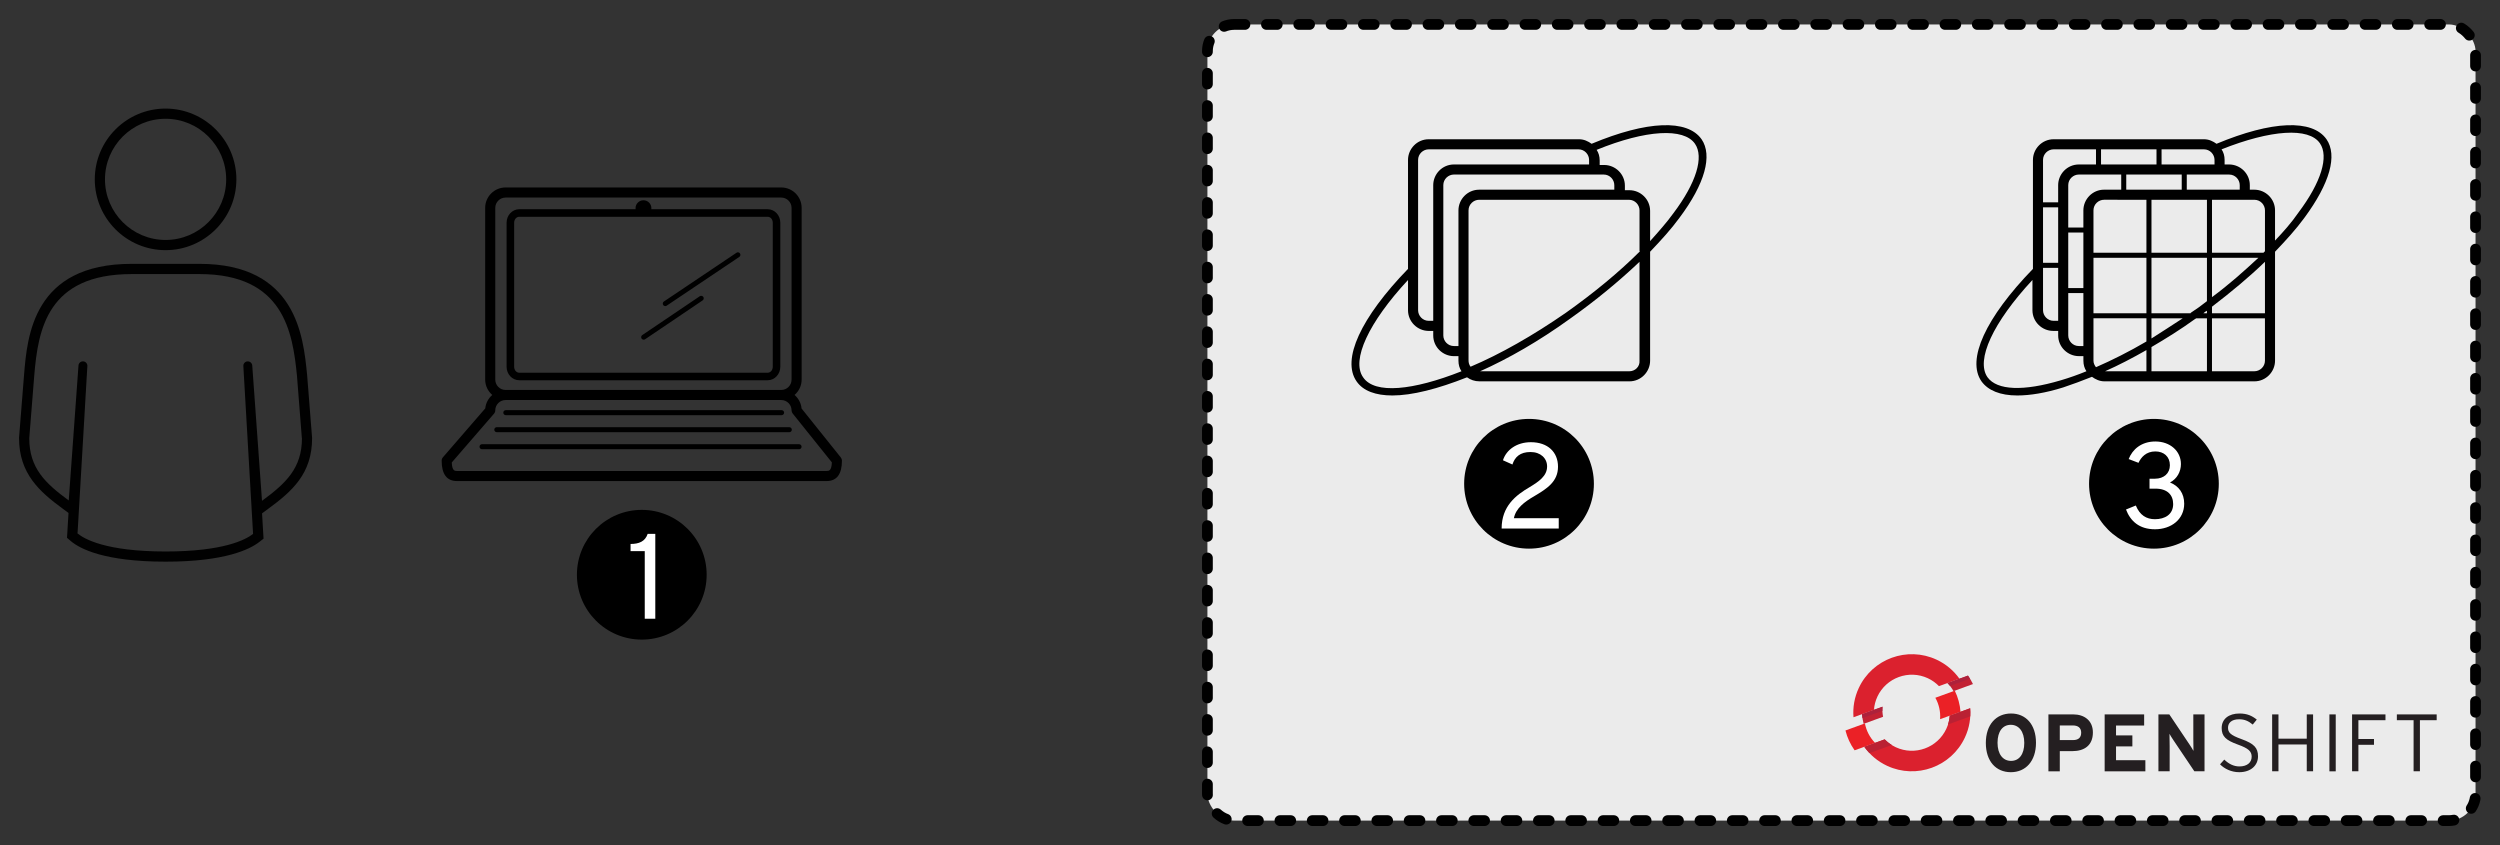 <?xml version="1.0" encoding="UTF-8" standalone="no"?>
<!-- Created with Inkscape (http://www.inkscape.org/) -->

<svg
   xmlns:dc="http://purl.org/dc/elements/1.1/"
   xmlns:cc="http://creativecommons.org/ns#"
   xmlns:rdf="http://www.w3.org/1999/02/22-rdf-syntax-ns#"
   xmlns:svg="http://www.w3.org/2000/svg"
   xmlns="http://www.w3.org/2000/svg"
   xmlns:sodipodi="http://sodipodi.sourceforge.net/DTD/sodipodi-0.dtd"
   xmlns:inkscape="http://www.inkscape.org/namespaces/inkscape"
   width="131.146mm"
   height="44.331mm"
   viewBox="0 0 131.146 44.331"
   version="1.1"
   id="svg8"
   inkscape:version="0.92+devel unknown"
   sodipodi:docname="sparkpi-architecture.svg">
  <rect x="0" y="0" width="131.146" height="44.331" fill="#333333" stroke="none"/>
  <defs
     id="defs2">
    <marker
       inkscape:stockid="TriangleOutM"
       orient="auto"
       refY="0"
       refX="0"
       id="TriangleOutM"
       style="overflow:visible"
       inkscape:isstock="true">
      <path
         id="path7528"
         d="M 5.77,0 -2.88,5 V -5 Z"
         style="fill:#92d400;fill-opacity:1;fill-rule:evenodd;stroke:#92d400;stroke-width:1pt;stroke-opacity:1"
         transform="scale(0.4)"
         inkscape:connector-curvature="0" />
    </marker>
    <marker
       inkscape:stockid="TriangleOutL"
       orient="auto"
       refY="0"
       refX="0"
       id="TriangleOutL"
       style="overflow:visible"
       inkscape:isstock="true">
      <path
         id="path7525"
         d="M 5.77,0 -2.88,5 V -5 Z"
         style="fill:#000000;fill-opacity:1;fill-rule:evenodd;stroke:#000000;stroke-width:1pt;stroke-opacity:1"
         transform="scale(0.8)"
         inkscape:connector-curvature="0" />
    </marker>
    <marker
       inkscape:stockid="Arrow2Mend"
       orient="auto"
       refY="0"
       refX="0"
       id="Arrow2Mend"
       style="overflow:visible"
       inkscape:isstock="true">
      <path
         id="path7410"
         style="fill:#000000;fill-opacity:1;fill-rule:evenodd;stroke:#000000;stroke-width:0.625;stroke-linejoin:round;stroke-opacity:1"
         d="M 8.719,4.034 -2.207,0.016 8.719,-4.002 c -1.745,2.372 -1.735,5.617 -6e-7,8.035 z"
         transform="scale(-0.6)"
         inkscape:connector-curvature="0" />
    </marker>
    <marker
       inkscape:stockid="Arrow1Mend"
       orient="auto"
       refY="0"
       refX="0"
       id="Arrow1Mend"
       style="overflow:visible"
       inkscape:isstock="true">
      <path
         id="path7392"
         d="M 0,0 5,-5 -12.5,0 5,5 Z"
         style="fill:#000000;fill-opacity:1;fill-rule:evenodd;stroke:#000000;stroke-width:1pt;stroke-opacity:1"
         transform="matrix(-0.4,0,0,-0.4,-4,0)"
         inkscape:connector-curvature="0" />
    </marker>
    <marker
       inkscape:stockid="Arrow1Lend"
       orient="auto"
       refY="0"
       refX="0"
       id="marker7815"
       style="overflow:visible"
       inkscape:isstock="true">
      <path
         id="path7813"
         d="M 0,0 5,-5 -12.5,0 5,5 Z"
         style="fill:#000000;fill-opacity:1;fill-rule:evenodd;stroke:#000000;stroke-width:1pt;stroke-opacity:1"
         transform="matrix(-0.8,0,0,-0.8,-10,0)"
         inkscape:connector-curvature="0" />
    </marker>
    <marker
       inkscape:stockid="Arrow1Send"
       orient="auto"
       refY="0"
       refX="0"
       id="Arrow1Send"
       style="overflow:visible"
       inkscape:isstock="true">
      <path
         id="path7398"
         d="M 0,0 5,-5 -12.5,0 5,5 Z"
         style="fill:#000000;fill-opacity:1;fill-rule:evenodd;stroke:#000000;stroke-width:1pt;stroke-opacity:1"
         transform="matrix(-0.2,0,0,-0.2,-1.2,0)"
         inkscape:connector-curvature="0" />
    </marker>
    <marker
       inkscape:stockid="Arrow2Lend"
       orient="auto"
       refY="0"
       refX="0"
       id="Arrow2Lend"
       style="overflow:visible"
       inkscape:isstock="true">
      <path
         id="path7404"
         style="fill:#000000;fill-opacity:1;fill-rule:evenodd;stroke:#000000;stroke-width:0.625;stroke-linejoin:round;stroke-opacity:1"
         d="M 8.719,4.034 -2.207,0.016 8.719,-4.002 c -1.745,2.372 -1.735,5.617 -6e-7,8.035 z"
         transform="matrix(-1.1,0,0,-1.1,-1.1,0)"
         inkscape:connector-curvature="0" />
    </marker>
    <marker
       inkscape:stockid="Arrow1Lend"
       orient="auto"
       refY="0"
       refX="0"
       id="Arrow1Lend"
       style="overflow:visible"
       inkscape:isstock="true">
      <path
         id="path7386"
         d="M 0,0 5,-5 -12.5,0 5,5 Z"
         style="fill:#000000;fill-opacity:1;fill-rule:evenodd;stroke:#000000;stroke-width:1pt;stroke-opacity:1"
         transform="matrix(-0.8,0,0,-0.8,-10,0)"
         inkscape:connector-curvature="0" />
    </marker>
  </defs>
  <sodipodi:namedview
     id="base"
     pagecolor="#ffffff"
     bordercolor="#666666"
     borderopacity="1.0"
     inkscape:pageopacity="0.0"
     inkscape:pageshadow="2"
     inkscape:zoom="2.8"
     inkscape:cx="244.0586"
     inkscape:cy="139.47412"
     inkscape:document-units="mm"
     inkscape:current-layer="layer1"
     inkscape:document-rotation="0"
     showgrid="false"
     inkscape:window-width="2552"
     inkscape:window-height="1362"
     inkscape:window-x="-4"
     inkscape:window-y="32"
     inkscape:window-maximized="0"
     fit-margin-top="1"
     fit-margin-left="1"
     fit-margin-right="1"
     fit-margin-bottom="1" />
  <g
     inkscape:label="Layer 1"
     inkscape:groupmode="layer"
     id="layer1"
     transform="translate(-47.975,-67.609)">
    <rect
       style="fill:#ebebeb;fill-opacity:1;stroke:#000000;stroke-width:0.565;stroke-linecap:round;stroke-linejoin:round;stroke-miterlimit:4;stroke-dasharray:0.565, 1.13;stroke-dashoffset:0;stroke-opacity:1"
       id="rect6210"
       width="66.524"
       height="41.766"
       x="111.314"
       y="68.891"
       ry="1.403" />
    <path
       inkscape:connector-curvature="0"
       id="path5380"
       d="m 170.019,74.914 c -0.741,-1.058 -2.857,-0.979 -5.768,0.238 -0.185,-0.132 -0.397,-0.238 -0.661,-0.238 h -7.885 c -0.609,0 -1.085,0.503 -1.085,1.085 v 5.715 c -2.487,2.566 -3.493,4.763 -2.699,5.9 0.344,0.476 0.979,0.741 1.879,0.741 0.661,0 1.482,-0.132 2.408,-0.423 0.476,-0.159 0.979,-0.344 1.508,-0.556 0.185,0.132 0.397,0.238 0.661,0.238 h 7.858 c 0.609,0 1.085,-0.503 1.085,-1.085 v -5.715 c 0.582,-0.609 1.111,-1.191 1.535,-1.773 1.349,-1.826 1.746,-3.281 1.164,-4.128 z m -7.144,9.128 h -2.037 v -2.91 h 2.91 v 2.275 c -0.265,0.212 -0.556,0.423 -0.847,0.609 0,0.026 -0.026,0.026 -0.026,0.026 z m -4.948,2.831 c -0.079,-0.106 -0.132,-0.212 -0.132,-0.344 v -2.223 h 2.778 v 1.217 c -0.9,0.529 -1.799,0.979 -2.646,1.349 z m -1.455,-4.154 v -2.91 h 0.794 v 2.91 z m 0.794,0.265 v 2.778 h -0.238 c -0.318,0 -0.556,-0.265 -0.556,-0.556 v -2.223 z m -0.794,-3.44 v -2.223 c 0,-0.318 0.265,-0.556 0.556,-0.556 h 2.223 v 0.794 h -0.9 c -0.609,0 -1.085,0.503 -1.085,1.085 v 0.9 z m 5.953,-1.984 h -2.91 v -0.794 h 2.91 z m 1.323,0.529 v 2.778 h -2.91 v -2.778 z m -3.175,0 v 2.778 h -2.778 v -2.223 c 0,-0.318 0.265,-0.556 0.556,-0.556 z m 0,3.043 v 2.91 h -2.778 v -2.91 z m 0.265,3.175 h 1.64 c -0.556,0.37 -1.111,0.714 -1.64,1.058 z m 5.953,-3.519 c -0.026,0.026 -0.053,0.053 -0.079,0.079 h -2.699 v -2.778 h 2.223 c 0.318,0 0.556,0.265 0.556,0.556 z m -0.344,0.344 c -0.741,0.688 -1.535,1.402 -2.434,2.064 v -2.064 z m -0.979,-3.572 h -2.778 v -0.794 h 2.223 c 0.318,0 0.556,0.265 0.556,0.556 z m -4.101,-2.117 h 2.223 c 0.318,0 0.556,0.265 0.556,0.556 v 0.238 h -2.778 z m -3.175,0 h 2.91 v 0.794 h -2.91 z m -3.043,0.556 c 0,-0.318 0.265,-0.556 0.556,-0.556 h 2.223 v 0.794 h -0.9 c -0.609,0 -1.085,0.503 -1.085,1.085 v 0.9 h -0.794 z m 0,2.487 h 0.794 v 2.91 h -0.794 z m 0,3.175 h 0.794 v 2.778 h -0.238 c -0.318,0 -0.556,-0.265 -0.556,-0.556 z m 0.926,5.9 c -1.958,0.582 -3.334,0.529 -3.836,-0.159 -0.635,-0.9 0.291,-2.884 2.355,-5.106 v 1.587 c 0,0.609 0.503,1.085 1.085,1.085 h 0.265 v 0.238 c 0,0.609 0.503,1.085 1.085,1.085 h 0.238 v 0.238 c 0,0.212 0.053,0.397 0.159,0.556 -0.45,0.185 -0.9,0.344 -1.349,0.476 z m 2.328,-0.476 c 0.714,-0.318 1.429,-0.688 2.17,-1.111 v 1.111 z m 5.345,0 h -2.91 v -1.27 c 0.767,-0.45 1.535,-0.926 2.302,-1.482 0.026,0 0.026,-0.026 0.053,-0.026 h 0.556 z m -0.185,-3.043 c 0.053,-0.053 0.132,-0.106 0.185,-0.132 v 0.132 z m 3.228,2.487 c 0,0.318 -0.265,0.556 -0.556,0.556 h -2.223 v -2.778 h 2.778 z m -2.778,-2.487 v -0.344 c 1.005,-0.767 1.958,-1.561 2.778,-2.355 v 2.699 z m 3.307,-3.81 v -1.587 c 0,-0.609 -0.503,-1.085 -1.085,-1.085 h -0.238 v -0.238 c 0,-0.609 -0.503,-1.085 -1.085,-1.085 h -0.238 v -0.238 c 0,-0.212 -0.053,-0.397 -0.159,-0.556 2.593,-1.032 4.577,-1.164 5.159,-0.318 0.476,0.688 0.079,2.037 -1.138,3.651 -0.344,0.503 -0.767,0.979 -1.217,1.455 z"
       style="stroke-width:0.265" />
    <path
       inkscape:connector-curvature="0"
       id="path5495"
       d="m 137.236,74.914 c -0.741,-1.058 -2.857,-0.979 -5.768,0.238 -0.185,-0.132 -0.397,-0.238 -0.661,-0.238 h -7.885 c -0.609,0 -1.085,0.503 -1.085,1.085 v 5.715 c -2.487,2.566 -3.493,4.763 -2.699,5.9 0.344,0.503 1.005,0.741 1.879,0.741 1.032,0 2.381,-0.344 3.916,-0.953 0.185,0.132 0.397,0.212 0.661,0.212 h 7.858 c 0.609,0 1.085,-0.503 1.085,-1.085 v -5.715 c 0.582,-0.609 1.111,-1.191 1.535,-1.773 1.349,-1.799 1.746,-3.281 1.164,-4.128 z m -3.228,5.874 c -1.111,1.111 -2.434,2.196 -3.889,3.228 -1.72,1.191 -3.44,2.17 -5.001,2.831 -0.079,-0.106 -0.106,-0.212 -0.106,-0.344 v -7.858 c 0,-0.318 0.265,-0.556 0.556,-0.556 h 7.858 c 0.318,0 0.556,0.265 0.556,0.556 v 2.143 z m -1.323,-3.228 h -7.117 c -0.609,0 -1.085,0.503 -1.085,1.085 v 7.117 h -0.238 c -0.318,0 -0.556,-0.265 -0.556,-0.556 v -7.885 c 0,-0.318 0.265,-0.556 0.556,-0.556 h 7.858 c 0.318,0 0.556,0.265 0.556,0.556 v 0.238 z m -10.319,-1.561 c 0,-0.318 0.265,-0.556 0.556,-0.556 h 7.858 c 0.318,0 0.556,0.265 0.556,0.556 v 0.238 h -7.091 c -0.609,0 -1.085,0.503 -1.085,1.085 v 7.117 h -0.238 c -0.318,0 -0.556,-0.265 -0.556,-0.556 z m -2.884,11.404 c -0.635,-0.9 0.291,-2.884 2.355,-5.106 v 1.587 c 0,0.609 0.503,1.085 1.085,1.085 h 0.238 v 0.238 c 0,0.609 0.503,1.085 1.085,1.085 h 0.238 v 0.238 c 0,0.212 0.053,0.397 0.159,0.556 -2.54,1.005 -4.551,1.217 -5.159,0.318 z m 13.97,-0.318 h -7.832 c 1.482,-0.661 3.096,-1.587 4.71,-2.752 1.349,-0.953 2.593,-1.984 3.651,-2.99 v 5.186 c 0.026,0.318 -0.238,0.556 -0.529,0.556 z m 1.085,-6.826 v -1.587 c 0,-0.609 -0.503,-1.085 -1.085,-1.085 h -0.238 v -0.238 c 0,-0.609 -0.503,-1.085 -1.085,-1.085 h -0.238 v -0.238 c 0,-0.212 -0.053,-0.397 -0.159,-0.556 2.593,-1.058 4.577,-1.164 5.159,-0.318 0.476,0.688 0.079,2.037 -1.138,3.651 -0.344,0.476 -0.767,0.953 -1.217,1.455 z"
       style="stroke-width:0.265" />
    <path
       inkscape:connector-curvature="0"
       id="path5711"
       d="m 56.661,97.073 c -3.217,0 -4.496,-0.677 -4.972,-1.081 l -0.199,-0.171 0.079,-1.304 -0.306,-0.225 c -1.206,-0.886 -2.289,-1.835 -2.289,-3.701 v -0.021 l 0.262,-3.289 c 0.167,-2.039 0.477,-5.831 5.646,-5.831 h 3.559 c 5.07,0 5.443,3.787 5.644,5.821 l 0.262,3.32 c 0,1.868 -1.048,2.79 -2.315,3.719 l -0.31,0.228 0.077,1.328 -0.221,0.173 c -0.496,0.386 -1.793,1.034 -4.918,1.034 z m 0,-16.341 c -2.048,0 -3.714,-1.666 -3.714,-3.713 0,-2.048 1.666,-3.714 3.714,-3.714 2.048,0 3.714,1.666 3.714,3.714 0,2.048 -1.666,3.713 -3.714,3.713 z m -3.179,-3.713 c 0,1.752 1.427,3.178 3.179,3.178 1.753,0 3.179,-1.427 3.179,-3.178 0,-1.753 -1.426,-3.179 -3.179,-3.179 -1.753,0 -3.179,1.425 -3.179,3.179 z m 10.328,13.574 -0.256,-3.268 c -0.228,-2.308 -0.701,-5.338 -5.111,-5.338 h -3.56 c -4.412,0 -4.912,2.885 -5.112,5.338 l -0.261,3.268 c 0,1.573 0.837,2.363 2.071,3.269 l 0.51,-7.062 c 0,-0.131 0.105,-0.235 0.233,-0.235 0.129,0 0.235,0.104 0.235,0.235 l -0.512,8.719 c 0,0.025 -0.005,0.044 -0.011,0.066 0.34,0.288 1.47,0.954 4.626,0.954 3.045,0 4.202,-0.619 4.589,-0.921 l -0.511,-8.817 c 0,-0.131 0.105,-0.235 0.233,-0.235 0.129,0 0.236,0.104 0.236,0.235 l 0.51,7.08 c 1.244,-0.913 2.096,-1.704 2.096,-3.287 z"
       fill="#010101"
       style="stroke-width:0.265" />
    <path
       id="path5791"
       d="m 92.084,91.609 -2.06,-2.571 c -0.026,-0.283 -0.164,-0.533 -0.368,-0.71 0.226,-0.196 0.372,-0.483 0.372,-0.805 v -9.009 c 0,-0.591 -0.48,-1.071 -1.071,-1.071 h -14.459 c -0.59,0 -1.071,0.48 -1.071,1.071 v 9.009 c 0,0.322 0.146,0.608 0.372,0.805 -0.202,0.175 -0.339,0.423 -0.367,0.704 l -2.224,2.569 c -0.042,0.048 -0.064,0.11 -0.064,0.173 0,0.711 0.271,1.071 0.806,1.071 h 19.386 c 0.535,0 0.806,-0.361 0.806,-1.071 0,-0.06 -0.02,-0.118 -0.058,-0.165 z M 73.956,87.524 v -9.009 c 0,-0.299 0.243,-0.542 0.542,-0.542 h 14.459 c 0.299,0 0.542,0.243 0.542,0.542 v 9.009 c 0,0.299 -0.243,0.542 -0.542,0.542 h -14.459 c -0.299,0 -0.542,-0.243 -0.542,-0.542 z m 17.38,4.792 h -19.386 c -0.116,0 -0.258,0 -0.276,-0.446 l 2.217,-2.561 c 0.042,-0.048 0.065,-0.11 0.065,-0.173 0,-0.299 0.243,-0.542 0.542,-0.542 h 14.459 c 0.299,0 0.542,0.243 0.542,0.542 0,0.06 0.021,0.118 0.059,0.165 l 2.055,2.563 c -0.017,0.451 -0.16,0.451 -0.276,0.451 z m -3.087,-13.731 h -6.108 c 0.002,-0.018 0.005,-0.036 0.005,-0.054 0,-0.23 -0.186,-0.416 -0.416,-0.416 -0.23,0 -0.416,0.187 -0.416,0.416 0,0.019 0.003,0.036 0.005,0.054 h -6.108 c -0.364,0 -0.661,0.317 -0.661,0.706 v 7.559 c 0,0.39 0.297,0.706 0.661,0.706 h 13.038 c 0.364,0 0.66,-0.317 0.66,-0.706 V 79.291 c 0,-0.389 -0.296,-0.706 -0.66,-0.706 z m 0.264,8.266 c 0,0.171 -0.118,0.31 -0.264,0.31 h -13.038 c -0.145,0 -0.264,-0.139 -0.264,-0.31 V 79.291 c 0,-0.171 0.119,-0.31 0.264,-0.31 h 13.038 c 0.146,0 0.264,0.139 0.264,0.31 z m -14.136,2.406 c 0,-0.073 0.059,-0.132 0.132,-0.132 h 14.467 c 0.073,0 0.132,0.059 0.132,0.132 0,0.073 -0.059,0.132 -0.132,0.132 h -14.467 c -0.073,0 -0.132,-0.06 -0.132,-0.132 z m -0.473,0.893 c 0,-0.073 0.059,-0.132 0.132,-0.132 h 15.345 c 0.072,0 0.132,0.059 0.132,0.132 0,0.073 -0.06,0.132 -0.132,0.132 h -15.345 c -0.073,0 -0.132,-0.06 -0.132,-0.132 z m -0.643,0.761 h 16.631 c 0.073,0 0.132,0.059 0.132,0.132 0,0.073 -0.059,0.132 -0.132,0.132 h -16.631 c -0.073,0 -0.132,-0.06 -0.132,-0.132 0,-0.073 0.059,-0.132 0.132,-0.132 z m 13.532,-10.008 c 0.041,0.061 0.025,0.143 -0.035,0.183 l -3.809,2.558 c -0.023,0.015 -0.049,0.023 -0.074,0.023 -0.042,0 -0.084,-0.021 -0.109,-0.058 -0.041,-0.061 -0.025,-0.143 0.035,-0.183 l 3.809,-2.558 c 0.061,-0.041 0.143,-0.025 0.184,0.036 z m -1.924,2.281 c 0.041,0.061 0.025,0.143 -0.036,0.184 l -3.017,2.038 c -0.023,0.015 -0.049,0.023 -0.074,0.023 -0.042,0 -0.084,-0.021 -0.11,-0.058 -0.041,-0.061 -0.025,-0.143 0.035,-0.184 l 3.017,-2.038 c 0.06,-0.041 0.143,-0.025 0.184,0.035 z"
       inkscape:connector-curvature="0"
       style="stroke-width:0.265" />
    <g
       id="g7345"
       transform="matrix(0.047,0,0,0.047,134.762,100.109)">
      <path
         style="fill:#c22133;fill-opacity:1;fill-rule:nonzero;stroke:none;stroke-width:2.782"
         id="path44560"
         d="m 355.56,72.023 c -1.593,-3.289 -3.436,-6.464 -5.574,-9.458 l -22.845,8.314 c 2.657,2.719 4.889,5.776 6.715,9.044 z m -100.987,25.268 -22.852,8.314 c 0.292,3.665 0.925,7.285 1.812,10.832 l 21.708,-7.904 c -0.706,-3.672 -0.956,-7.455 -0.668,-11.242"
         inkscape:connector-curvature="0" />
      <path
         style="fill:#db212e;fill-opacity:1;fill-rule:nonzero;stroke:none;stroke-width:2.782"
         id="path44564"
         d="m 305.289,65.552 c 4.753,2.218 8.87,5.244 12.344,8.79 l 22.845,-8.314 c -6.329,-8.881 -14.949,-16.301 -25.509,-21.229 -32.662,-15.23 -71.628,-1.05 -86.854,31.608 -4.931,10.567 -6.763,21.792 -5.901,32.662 l 22.849,-8.314 c 0.379,-4.952 1.586,-9.914 3.801,-14.67 9.896,-21.218 35.207,-30.426 56.425,-20.533"
         inkscape:connector-curvature="0" />
      <path
         style="fill:#db212e;fill-opacity:1;fill-rule:nonzero;stroke:none;stroke-width:2.782"
         id="path44572"
         d="m 329.656,107.301 c -0.365,4.948 -1.613,9.91 -3.835,14.67 -9.893,21.222 -35.207,30.429 -56.422,20.537 -4.76,-2.222 -8.909,-5.223 -12.369,-8.777 l -22.8,8.297 c 6.315,8.881 14.924,16.305 25.492,21.235 32.662,15.227 71.621,1.047 86.851,-31.615 4.934,-10.56 6.753,-21.785 5.883,-32.644 z"
         inkscape:connector-curvature="0" />
      <path
         style="fill:#eb2126;fill-opacity:1;fill-rule:nonzero;stroke:none;stroke-width:2.782"
         id="path44576"
         d="m 335.274,79.408 -21.708,7.9 c 4.034,7.226 5.939,15.543 5.313,23.909 l 22.8,-8.293 c -0.654,-8.182 -2.834,-16.169 -6.405,-23.517 m -100.319,36.508 -21.708,7.907 c 1.992,7.914 5.452,15.435 10.209,22.129 l 22.797,-8.3 c -5.852,-6.009 -9.743,-13.613 -11.298,-21.736"
         inkscape:connector-curvature="0" />
      <path
         style="fill:#ad213b;fill-opacity:1;fill-rule:nonzero;stroke:none;stroke-width:2.782"
         id="path44584"
         d="m 352.251,66.005 c -0.72,-1.168 -1.467,-2.319 -2.264,-3.439 L 327.142,70.88 c 1.005,1.029 1.93,2.121 2.813,3.241 z m -97.765,35.875 c -0.056,-1.523 -0.031,-3.053 0.087,-4.586 l -22.852,8.314 c 0.118,1.464 0.303,2.917 0.522,4.367 l 22.244,-8.095 z"
         inkscape:connector-curvature="0" />
      <path
         style="fill:#ba2133;fill-opacity:1;fill-rule:nonzero;stroke:none;stroke-width:2.782"
         id="path44588"
         d="m 352.455,99.004 -22.8,8.297 c -0.24,3.283 -0.88,6.572 -1.926,9.806 l 24.817,-9.048 c 0.177,-3.032 0.149,-6.057 -0.09,-9.055 M 234.232,142.031 c 1.756,2.472 3.7,4.83 5.81,7.055 l 24.821,-9.051 c -2.9,-1.815 -5.522,-3.933 -7.834,-6.304 z"
         inkscape:connector-curvature="0" />
    </g>
    <path
       inkscape:connector-curvature="0"
       d="m 173.71,105.085 v 0.303 h 0.878 v 2.682 h 0.332 v -2.682 h 0.879 v -0.303 z m -2.017,0.303 v 0.989 h 0.818 v 0.303 h -0.818 v 1.39 h -0.332 v -2.984 h 1.752 v 0.302 z m -1.521,-0.302 h 0.332 v 2.985 h -0.332 z m -1.188,2.984 v -1.407 h -1.484 v 1.407 h -0.332 v -2.985 h 0.332 v 1.275 h 1.484 v -1.275 h 0.332 v 2.985 z m -3.547,0.047 c -0.405,0 -0.768,-0.175 -1.002,-0.413 l 0.222,-0.248 c 0.226,0.217 0.486,0.359 0.793,0.359 0.396,0 0.644,-0.196 0.644,-0.512 0,-0.277 -0.166,-0.435 -0.712,-0.631 -0.644,-0.23 -0.861,-0.439 -0.861,-0.87 0,-0.478 0.375,-0.764 0.934,-0.764 0.401,0 0.657,0.12 0.908,0.32 l -0.213,0.26 c -0.217,-0.179 -0.418,-0.277 -0.716,-0.277 -0.41,0 -0.58,0.205 -0.58,0.439 0,0.248 0.111,0.388 0.708,0.602 0.661,0.238 0.865,0.46 0.865,0.904 0,0.469 -0.367,0.831 -0.989,0.831 m -2.35,-0.047 -1.096,-1.629 c -0.073,-0.111 -0.171,-0.26 -0.209,-0.337 0,0.111 0.009,0.486 0.009,0.652 v 1.314 h -0.589 v -2.985 h 0.571 l 1.058,1.578 c 0.073,0.111 0.17,0.26 0.209,0.337 0,-0.111 -0.008,-0.486 -0.008,-0.653 v -1.262 h 0.588 v 2.985 h -0.533 z m -4.706,0 v -2.985 h 2.072 v 0.584 h -1.475 v 0.516 h 0.857 v 0.58 h -0.857 v 0.721 h 1.539 v 0.584 z m -1.696,-1.057 h -0.657 v 1.057 h -0.597 v -2.985 h 1.305 c 0.563,0 1.028,0.312 1.028,0.946 0,0.691 -0.46,0.981 -1.079,0.981 m 0.03,-1.347 h -0.687 v 0.767 h 0.695 c 0.277,0 0.427,-0.128 0.427,-0.388 0,-0.26 -0.171,-0.379 -0.435,-0.379 m -3.253,2.452 c -0.781,0 -1.314,-0.571 -1.314,-1.535 0,-0.964 0.542,-1.544 1.322,-1.544 0.776,0 1.309,0.572 1.309,1.536 0,0.964 -0.542,1.543 -1.318,1.543 m -0.004,-2.486 c -0.418,0 -0.695,0.337 -0.695,0.943 0,0.606 0.29,0.95 0.708,0.95 0.418,0 0.695,-0.337 0.695,-0.942 0,-0.606 -0.29,-0.951 -0.707,-0.951"
       id="path44622"
       style="fill:#241f21;fill-opacity:1;fill-rule:nonzero;stroke:none;stroke-width:0.409" />
    <g
       id="g8428"
       transform="translate(4.299,31.939)">
      <circle
         r="3.403"
         cy="65.82"
         cx="77.343"
         id="path8312-6-4"
         style="opacity:1;fill:#000000;fill-opacity:1;stroke:none;stroke-width:0.672;stroke-linecap:round;stroke-linejoin:round;stroke-miterlimit:4;stroke-dasharray:none;stroke-dashoffset:0;stroke-opacity:1" />
      <g
         id="flowRoot8337-6"
         style="font-style:normal;font-variant:normal;font-weight:normal;font-stretch:normal;font-size:24px;line-height:125%;font-family:Overpass;-inkscape-font-specification:Overpass;letter-spacing:0px;word-spacing:0px;fill:#ffffff;stroke:none;stroke-width:1px;stroke-linecap:butt;stroke-linejoin:miter;stroke-opacity:1"
         transform="matrix(0.265,0,0,0.265,39.116,12.777)"
         aria-label="1">
        <path
           id="path8422"
           d="m 144.84,208.877 h 2.088 v -16.8 h -1.512 c -0.504,1.512 -1.728,1.992 -3.384,1.992 v 1.416 h 2.808 z"
           inkscape:connector-curvature="0" />
      </g>
    </g>
    <g
       id="g8433"
       transform="translate(40.447,30.049)">
      <circle
         r="3.403"
         cy="62.938"
         cx="87.738"
         id="path8312-6-4-9"
         style="opacity:1;fill:#000000;fill-opacity:1;stroke:none;stroke-width:0.672;stroke-linecap:round;stroke-linejoin:round;stroke-miterlimit:4;stroke-dasharray:none;stroke-dashoffset:0;stroke-opacity:1" />
      <g
         id="flowRoot8337-6-7"
         style="font-style:normal;font-variant:normal;font-weight:normal;font-stretch:normal;font-size:24px;line-height:125%;font-family:Overpass;-inkscape-font-specification:Overpass;letter-spacing:0px;word-spacing:0px;fill:#ffffff;stroke:none;stroke-width:1px;stroke-linecap:butt;stroke-linejoin:miter;stroke-opacity:1"
         transform="matrix(0.265,0,0,0.265,48.472,9.933)"
         aria-label="2">
        <path
           id="path8416"
           d="m 142.752,208.877 h 11.304 v -2.04 h -8.88 c 0.384,-1.944 2.016,-3.192 4.08,-4.392 2.472,-1.464 4.656,-2.856 4.656,-5.808 0,-2.88 -2.016,-4.848 -5.376,-4.848 -2.784,0 -4.872,1.512 -5.52,3.576 l 1.872,0.84 c 0.48,-1.488 1.512,-2.472 3.576,-2.472 2.016,0 3.288,1.248 3.288,2.856 0,1.896 -1.656,3 -3.432,4.08 -2.76,1.608 -5.568,3.792 -5.568,8.208 z"
           inkscape:connector-curvature="0" />
      </g>
    </g>
    <g
       id="g8438"
       transform="translate(61.37,37.089)">
      <circle
         r="3.403"
         cy="55.898"
         cx="99.597"
         id="path8312-6-4-7"
         style="opacity:1;fill:#000000;fill-opacity:1;stroke:none;stroke-width:0.672;stroke-linecap:round;stroke-linejoin:round;stroke-miterlimit:4;stroke-dasharray:none;stroke-dashoffset:0;stroke-opacity:1" />
      <g
         id="flowRoot8337-6-8"
         style="font-style:normal;font-variant:normal;font-weight:normal;font-stretch:normal;font-size:24px;line-height:125%;font-family:Overpass;-inkscape-font-specification:Overpass;letter-spacing:0px;word-spacing:0px;fill:#ffffff;stroke:none;stroke-width:1px;stroke-linecap:butt;stroke-linejoin:miter;stroke-opacity:1"
         transform="matrix(0.265,0,0,0.265,60.417,2.856)"
         aria-label="3">
        <path
           id="path8419"
           d="m 148.056,209.165 c 3.216,0 5.784,-1.968 5.784,-5.064 0,-2.064 -1.08,-3.504 -2.808,-4.2 1.392,-0.72 2.16,-2.136 2.16,-3.648 0,-2.568 -2.136,-4.464 -5.064,-4.464 -2.76,0 -4.536,1.56 -5.28,3.48 l 1.944,0.744 c 0.504,-1.08 1.488,-2.256 3.336,-2.256 1.68,0 2.88,1.032 2.88,2.736 0,1.584 -1.176,2.664 -2.952,2.664 h -1.08 v 1.968 h 1.2 c 2.352,0 3.48,1.272 3.48,3.048 0,2.064 -1.632,3 -3.6,3 -1.704,0 -3,-0.792 -3.792,-2.712 l -1.944,0.792 c 0.864,2.28 2.616,3.912 5.736,3.912 z"
           inkscape:connector-curvature="0" />
      </g>
    </g>
  </g>
</svg>
